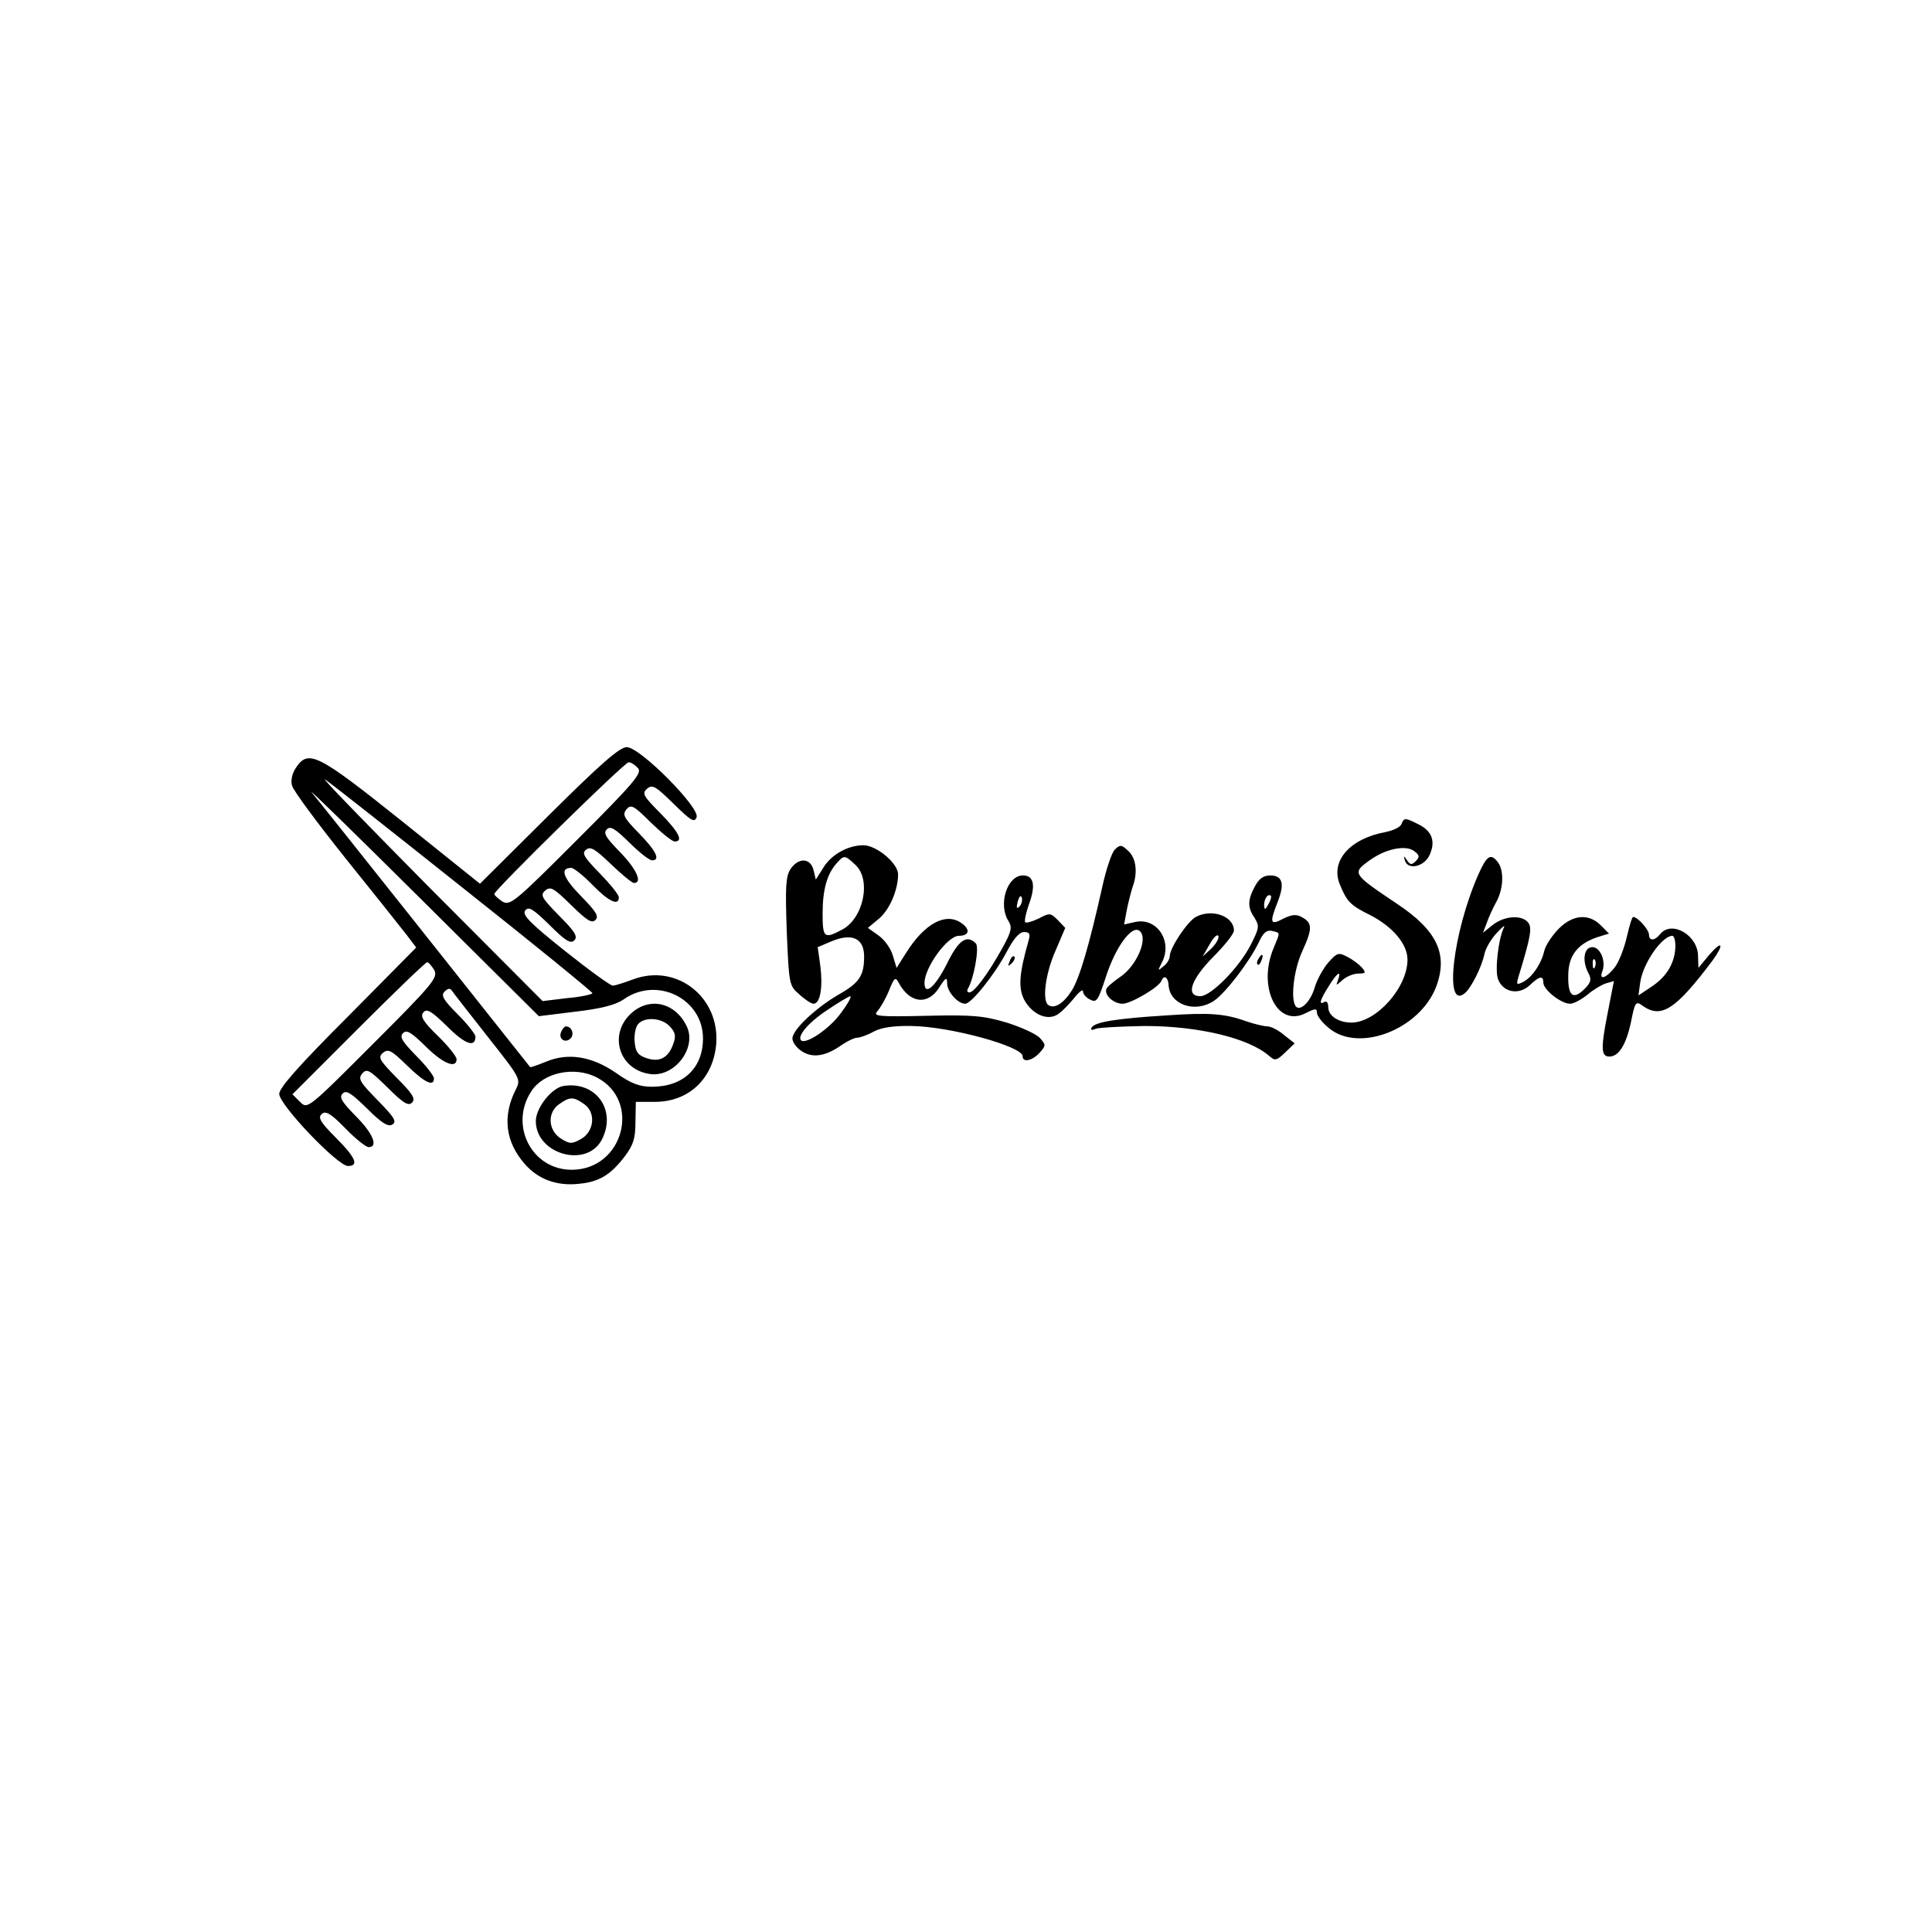 <?xml version="1.0" standalone="no"?>
<!DOCTYPE svg PUBLIC "-//W3C//DTD SVG 20010904//EN"
 "http://www.w3.org/TR/2001/REC-SVG-20010904/DTD/svg10.dtd">
<svg version="1.0" xmlns="http://www.w3.org/2000/svg"
 width="512pt" height="512pt" viewBox="0 0 512 512"
 preserveAspectRatio="xMidYMid meet">

<g transform="translate(0,512) scale(0.1,-0.1)"
fill="#000000" stroke="none">
<path d="M1454 2959 l-182 -181 -207 166 c-224 179 -248 191 -281 141 -10 -15
-14 -34 -10 -47 3 -13 67 -99 142 -193 75 -93 148 -185 162 -203 l25 -33 -181
-183 c-131 -131 -182 -189 -182 -205 0 -29 155 -191 182 -191 30 0 21 22 -33
76 -41 41 -47 53 -36 62 10 9 24 1 62 -38 27 -28 55 -50 62 -50 26 0 12 36
-34 82 -37 38 -45 50 -35 60 10 10 23 1 65 -40 39 -39 56 -49 67 -42 12 8 5
19 -39 64 -47 48 -53 57 -41 71 12 14 19 10 67 -37 41 -41 55 -50 65 -40 10
10 1 24 -40 65 -47 48 -51 55 -37 67 14 11 22 7 63 -33 47 -46 72 -58 72 -35
0 7 -21 34 -47 60 -37 38 -45 50 -35 60 10 10 22 2 60 -35 46 -46 82 -60 82
-34 0 7 -22 35 -50 62 -39 38 -47 52 -38 62 9 11 21 4 64 -38 47 -47 74 -56
74 -26 0 6 -21 33 -47 59 -38 38 -45 50 -35 60 9 9 15 10 20 2 4 -6 47 -61 95
-122 86 -109 88 -112 74 -139 -36 -71 -28 -139 24 -198 36 -41 86 -59 145 -52
52 5 83 24 120 73 22 29 28 47 28 90 l1 54 51 0 c89 0 154 61 162 153 10 124
-104 214 -219 172 -24 -9 -49 -17 -55 -17 -5 -1 -63 41 -127 92 -94 75 -114
96 -105 107 9 12 21 4 65 -39 41 -41 55 -50 65 -40 10 10 1 24 -40 65 -47 48
-51 55 -37 67 14 12 23 6 68 -38 42 -41 55 -50 65 -40 10 10 1 23 -39 64 -47
48 -56 74 -25 74 6 0 32 -20 56 -45 43 -44 70 -57 70 -33 0 7 -23 35 -51 64
-41 42 -48 53 -36 62 12 10 24 2 66 -38 28 -27 56 -50 61 -50 24 0 6 38 -37
82 -37 38 -45 50 -35 60 10 10 22 2 60 -35 26 -26 53 -47 60 -47 23 0 11 25
-35 72 -40 41 -44 49 -33 63 12 14 19 11 64 -34 29 -28 57 -51 64 -51 24 0 11
25 -39 76 -45 45 -48 52 -34 64 14 12 23 6 70 -40 46 -45 55 -51 61 -36 10 25
-150 186 -185 186 -19 0 -70 -45 -207 -181z m237 125 c11 -13 -11 -39 -163
-191 -165 -165 -176 -174 -197 -162 -11 8 -21 16 -21 20 0 10 345 349 356 349
6 0 17 -7 25 -16z m-462 -319 c187 -148 340 -273 341 -277 0 -3 -30 -10 -66
-13 l-66 -8 -302 303 c-165 167 -289 294 -274 284 15 -10 180 -140 367 -289z
m296 -326 c69 8 106 18 127 32 88 63 211 3 211 -103 0 -78 -52 -128 -135 -128
-33 0 -55 8 -96 37 -64 44 -127 54 -186 29 -22 -9 -40 -15 -41 -14 -68 86
-564 711 -579 728 -11 14 120 -114 291 -284 l311 -309 97 12z m-374 110 c10
-20 -4 -37 -162 -195 -174 -174 -174 -174 -194 -154 l-20 20 175 175 c96 96
178 175 182 175 4 0 12 -10 19 -21z m430 -284 c120 -62 71 -245 -66 -245 -106
0 -166 118 -107 208 32 50 114 67 173 37z"/>
<path d="M1669 2431 c-56 -56 -27 -145 52 -157 66 -11 128 70 98 128 -32 64
-102 77 -150 29z m106 -31 c15 -16 17 -26 9 -47 -13 -37 -37 -49 -71 -37 -22
7 -29 17 -31 42 -2 18 2 40 9 48 17 20 63 17 84 -6z"/>
<path d="M1487 2385 c-8 -18 11 -31 25 -17 11 11 3 32 -12 32 -4 0 -10 -7 -13
-15z"/>
<path d="M1493 2242 c-31 -5 -73 -58 -73 -93 0 -88 135 -126 175 -49 40 78
-16 156 -102 142z m55 -48 c32 -22 27 -73 -9 -93 -24 -13 -29 -13 -53 2 -34
22 -36 69 -4 91 28 20 38 20 66 0z"/>
<path d="M3714 2936 c-3 -8 -22 -17 -42 -21 -94 -17 -146 -76 -122 -137 19
-47 28 -57 81 -83 60 -31 99 -77 99 -118 0 -74 -82 -166 -148 -167 -35 0 -62
18 -62 41 0 11 -4 17 -10 14 -16 -10 -12 5 11 41 22 36 35 45 25 17 -6 -16 -6
-16 12 0 10 9 29 17 42 17 19 0 21 2 9 16 -7 8 -24 21 -38 28 -24 13 -28 11
-51 -15 -14 -16 -30 -46 -36 -66 -10 -36 -37 -63 -49 -51 -16 16 -7 98 17 149
27 59 26 74 -3 89 -14 8 -27 6 -49 -5 -34 -18 -36 -11 -14 45 19 48 13 70 -20
70 -18 0 -30 -9 -41 -30 -19 -36 -19 -55 0 -83 13 -21 12 -27 -11 -72 -31 -60
-105 -135 -133 -135 -40 0 -25 44 34 104 30 30 55 61 55 70 0 38 -58 59 -101
36 -22 -12 -69 -82 -69 -104 0 -7 -7 -20 -17 -27 -15 -13 -15 -12 -5 8 31 56
-10 121 -68 110 l-31 -7 7 38 c4 20 11 47 15 60 15 39 10 78 -11 97 -18 17
-22 17 -36 3 -8 -8 -23 -53 -33 -99 -34 -152 -59 -238 -80 -273 -22 -35 -46
-50 -62 -40 -18 10 -9 83 18 144 l26 61 -20 21 c-19 19 -22 19 -50 4 -17 -8
-33 -13 -36 -10 -3 3 2 25 10 48 18 49 13 76 -16 76 -42 0 -66 -76 -39 -120
11 -17 9 -28 -16 -73 -37 -67 -74 -117 -87 -117 -6 0 -7 4 -4 10 16 26 31 110
21 120 -24 24 -46 9 -77 -55 -31 -61 -59 -85 -59 -50 0 41 61 125 91 125 29 0
31 18 5 35 -41 27 -96 -3 -144 -79 l-26 -41 -10 33 c-5 18 -22 42 -38 53 l-28
20 30 25 c28 24 50 76 50 117 0 29 -57 77 -92 77 -41 0 -86 -25 -107 -61 l-19
-30 -6 25 c-8 33 -40 34 -61 3 -13 -20 -14 -49 -10 -166 6 -139 6 -143 33
-166 15 -14 32 -25 38 -25 18 0 25 45 18 100 l-7 50 38 16 c54 22 85 7 85 -41
0 -51 -13 -70 -68 -101 -60 -35 -122 -93 -122 -116 0 -10 11 -25 25 -34 29
-19 64 -13 106 17 15 10 33 19 41 19 7 0 27 7 43 16 20 11 54 16 100 15 102
-1 295 -54 295 -80 0 -18 26 -12 45 9 17 19 17 21 1 39 -10 11 -50 29 -88 41
-61 18 -90 21 -214 18 -128 -3 -141 -1 -129 12 8 9 22 33 31 55 14 35 17 37
26 20 29 -54 77 -60 107 -12 17 27 21 29 21 11 0 -22 28 -54 48 -54 16 0 77
76 109 136 19 36 34 54 47 54 14 0 17 -5 12 -22 -25 -88 -28 -125 -12 -157 20
-37 58 -56 86 -41 10 5 30 25 44 42 14 18 26 28 26 21 0 -7 8 -17 19 -22 17
-9 21 -3 41 58 26 82 71 143 91 123 22 -20 -9 -91 -51 -120 -19 -13 -37 -28
-38 -33 -6 -16 19 -39 43 -39 22 0 97 44 103 61 7 17 18 9 19 -13 4 -51 70
-73 119 -41 30 19 96 105 120 156 12 26 21 33 35 30 23 -6 22 -2 4 -46 -43
-103 10 -211 85 -172 26 13 30 13 30 1 0 -8 14 -26 31 -40 79 -67 241 -5 285
109 32 86 3 149 -104 220 -119 80 -120 81 -71 116 42 30 94 40 116 24 15 -11
16 -16 5 -27 -11 -11 -15 -10 -23 2 -9 13 -10 13 -6 0 7 -26 50 -18 65 13 17
36 8 64 -28 82 -36 18 -39 19 -46 1z m-1447 -108 c43 -40 21 -143 -36 -172
-47 -25 -51 -21 -51 43 0 64 12 105 37 133 20 23 22 22 50 -4z m435 -110 c-8
-8 -9 -4 -5 13 4 13 8 18 11 10 2 -7 -1 -18 -6 -23z m659 5 c-8 -15 -10 -15
-11 -2 0 17 10 32 18 25 2 -3 -1 -13 -7 -23z m-151 -117 l-23 -21 19 33 c10
18 20 28 23 21 2 -6 -7 -21 -19 -33z m-981 -170 c-29 -41 -93 -85 -106 -73
-11 11 19 47 69 80 29 20 57 36 61 37 5 0 -6 -20 -24 -44z"/>
<path d="M3918 2803 c-68 -154 -92 -362 -36 -315 17 14 45 70 52 104 3 15 18
40 32 55 14 15 23 23 20 16 -15 -29 -25 -115 -16 -138 13 -35 55 -43 84 -16
26 25 36 26 36 7 0 -19 47 -56 71 -56 9 0 30 11 46 24 15 13 37 26 49 30 l21
6 -17 -87 c-18 -92 -17 -113 5 -113 25 0 44 31 57 90 11 56 13 58 32 44 49
-34 87 -9 184 120 32 44 27 56 -8 16 l-29 -35 -1 31 c0 55 -69 96 -100 59 -15
-19 -30 -19 -30 -2 0 13 -30 47 -42 47 -3 0 -10 -24 -17 -54 -7 -30 -21 -66
-32 -80 -22 -28 -42 -35 -33 -11 11 27 -5 65 -26 65 -23 0 -28 -37 -10 -70 8
-15 6 -24 -10 -40 -31 -31 -45 -20 -44 34 0 53 24 84 76 102 l32 10 -22 22
c-32 32 -74 28 -111 -9 -17 -17 -34 -43 -38 -57 -8 -36 -32 -71 -56 -84 -18
-9 -19 -8 -13 13 33 108 37 131 25 145 -17 20 -62 17 -93 -7 l-26 -21 10 26
c5 15 17 41 27 59 18 35 19 83 1 104 -18 22 -28 15 -50 -34z m522 -190 c-1
-44 -22 -80 -62 -107 l-36 -24 5 36 c8 51 58 122 85 122 4 0 8 -12 8 -27z
m-213 -55 c-3 -8 -6 -5 -6 6 -1 11 2 17 5 13 3 -3 4 -12 1 -19z"/>
<path d="M2676 2573 c-6 -14 -5 -15 5 -6 7 7 10 15 7 18 -3 3 -9 -2 -12 -12z"/>
<path d="M3335 2579 c-4 -6 -5 -12 -2 -15 2 -3 7 2 10 11 7 17 1 20 -8 4z"/>
<path d="M3090 2429 c-128 -8 -188 -17 -197 -32 -4 -7 0 -8 12 -3 10 3 68 6
129 7 142 0 275 -32 329 -79 16 -14 20 -13 43 9 l25 24 -28 22 c-15 13 -35 23
-44 23 -9 0 -34 6 -55 13 -58 21 -98 24 -214 16z"/>
</g>
</svg>
